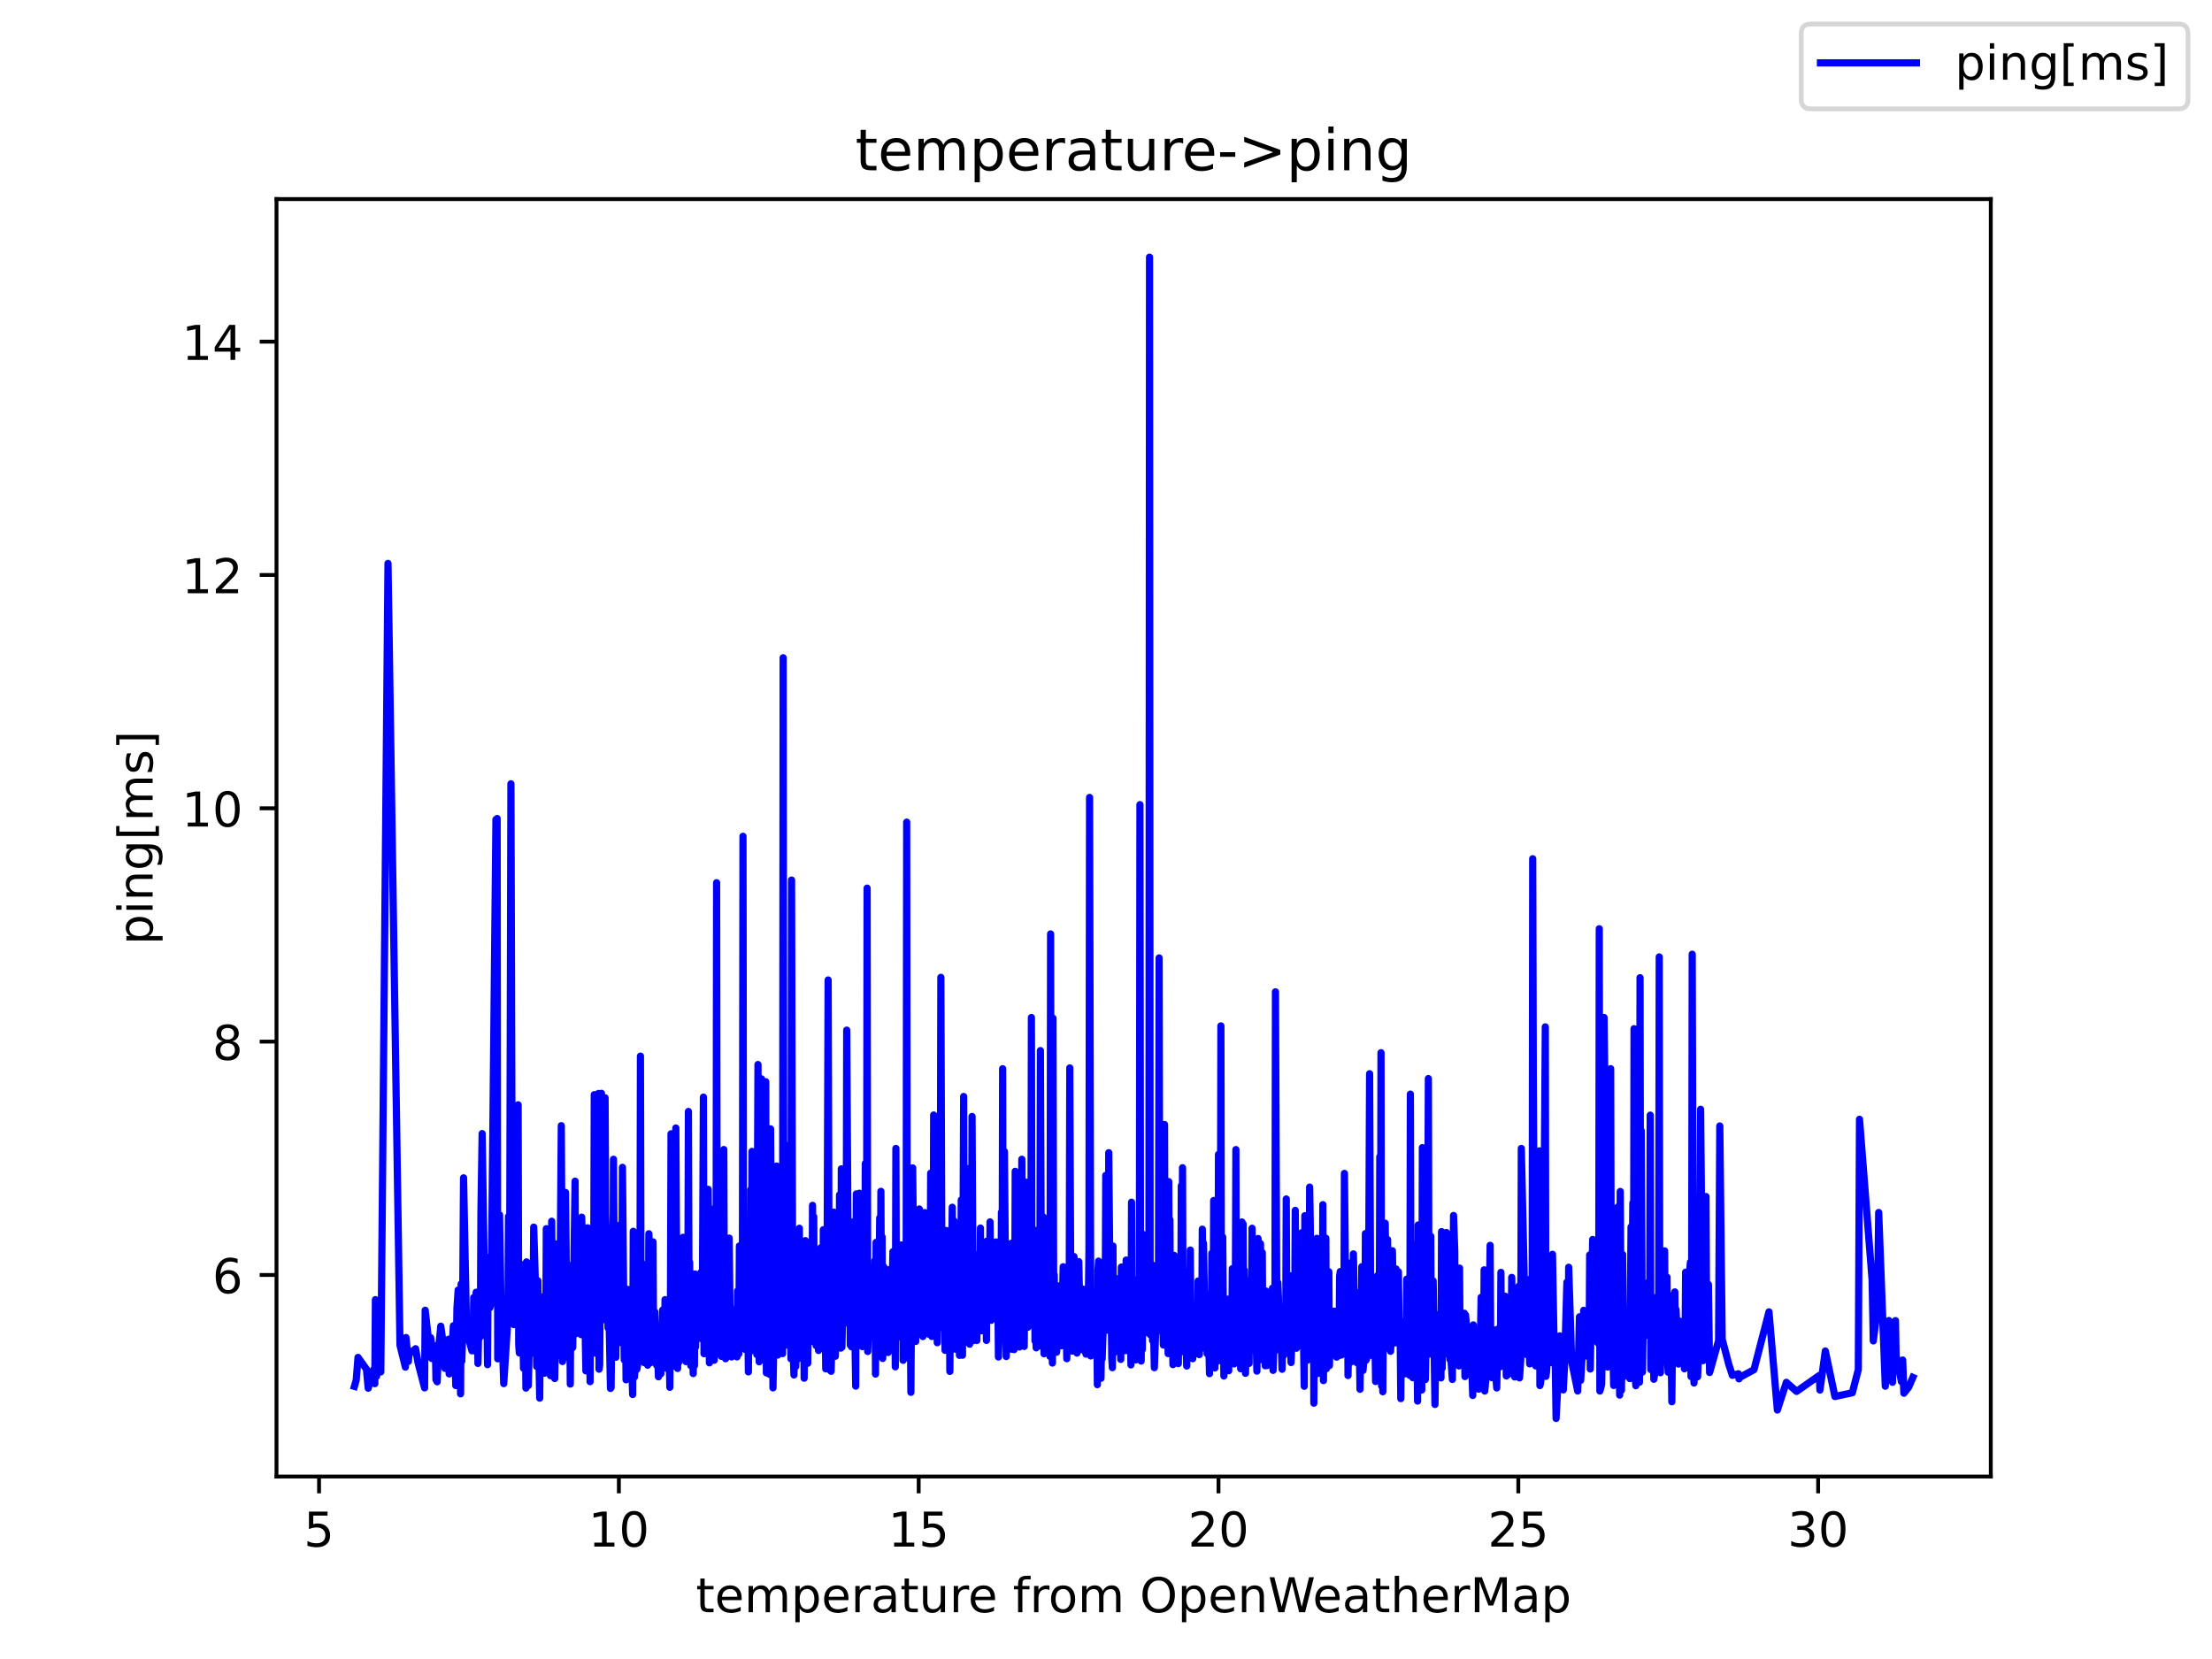 <?xml version="1.0" encoding="utf-8" standalone="no"?>
<!DOCTYPE svg PUBLIC "-//W3C//DTD SVG 1.1//EN"
  "http://www.w3.org/Graphics/SVG/1.1/DTD/svg11.dtd">
<!-- Created with matplotlib (https://matplotlib.org/) -->
<svg height="345.6pt" version="1.1" viewBox="0 0 460.8 345.6" width="460.8pt" xmlns="http://www.w3.org/2000/svg" xmlns:xlink="http://www.w3.org/1999/xlink">
 <defs>
  <style type="text/css">*{stroke-linecap:butt;stroke-linejoin:round;}</style>
 </defs>
 <g id="figure_1">
  <g id="patch_1">
   <path d="M 0 345.6 
L 460.8 345.6 
L 460.8 0 
L 0 0 
z
" style="fill:#ffffff;"/>
  </g>
  <g id="axes_1">
   <g id="patch_2">
    <path d="M 57.6 307.584 
L 414.72 307.584 
L 414.72 41.472 
L 57.6 41.472 
z
" style="fill:#ffffff;"/>
   </g>
   <g id="matplotlib.axis_1">
    <g id="xtick_1">
     <g id="line2d_1">
      <defs>
       <path d="M 0 0 
L 0 3.5 
" id="md2d4a30ad0" style="stroke:#000000;stroke-width:0.8;"/>
      </defs>
      <g>
       <use style="stroke:#000000;stroke-width:0.8;" x="66.463" xlink:href="#md2d4a30ad0" y="307.584"/>
      </g>
     </g>
     <g id="text_1">
      <!-- 5 -->
      <g transform="translate(63.281 322.182)scale(0.1 -0.1)">
       <defs>
        <path d="M 10.797 72.906 
L 49.516 72.906 
L 49.516 64.594 
L 19.828 64.594 
L 19.828 46.734 
Q 21.969 47.469 24.109 47.828 
Q 26.266 48.188 28.422 48.188 
Q 40.625 48.188 47.75 41.5 
Q 54.891 34.812 54.891 23.391 
Q 54.891 11.625 47.562 5.094 
Q 40.234 -1.422 26.906 -1.422 
Q 22.312 -1.422 17.547 -0.641 
Q 12.797 0.141 7.719 1.703 
L 7.719 11.625 
Q 12.109 9.234 16.797 8.062 
Q 21.484 6.891 26.703 6.891 
Q 35.156 6.891 40.078 11.328 
Q 45.016 15.766 45.016 23.391 
Q 45.016 31 40.078 35.438 
Q 35.156 39.891 26.703 39.891 
Q 22.75 39.891 18.812 39.016 
Q 14.891 38.141 10.797 36.281 
z
" id="DejaVuSans-53"/>
       </defs>
       <use xlink:href="#DejaVuSans-53"/>
      </g>
     </g>
    </g>
    <g id="xtick_2">
     <g id="line2d_2">
      <g>
       <use style="stroke:#000000;stroke-width:0.8;" x="128.92" xlink:href="#md2d4a30ad0" y="307.584"/>
      </g>
     </g>
     <g id="text_2">
      <!-- 10 -->
      <g transform="translate(122.558 322.182)scale(0.1 -0.1)">
       <defs>
        <path d="M 12.406 8.297 
L 28.516 8.297 
L 28.516 63.922 
L 10.984 60.406 
L 10.984 69.391 
L 28.422 72.906 
L 38.281 72.906 
L 38.281 8.297 
L 54.391 8.297 
L 54.391 0 
L 12.406 0 
z
" id="DejaVuSans-49"/>
        <path d="M 31.781 66.406 
Q 24.172 66.406 20.328 58.906 
Q 16.5 51.422 16.5 36.375 
Q 16.5 21.391 20.328 13.891 
Q 24.172 6.391 31.781 6.391 
Q 39.453 6.391 43.281 13.891 
Q 47.125 21.391 47.125 36.375 
Q 47.125 51.422 43.281 58.906 
Q 39.453 66.406 31.781 66.406 
z
M 31.781 74.219 
Q 44.047 74.219 50.516 64.516 
Q 56.984 54.828 56.984 36.375 
Q 56.984 17.969 50.516 8.266 
Q 44.047 -1.422 31.781 -1.422 
Q 19.531 -1.422 13.062 8.266 
Q 6.594 17.969 6.594 36.375 
Q 6.594 54.828 13.062 64.516 
Q 19.531 74.219 31.781 74.219 
z
" id="DejaVuSans-48"/>
       </defs>
       <use xlink:href="#DejaVuSans-49"/>
       <use x="63.623" xlink:href="#DejaVuSans-48"/>
      </g>
     </g>
    </g>
    <g id="xtick_3">
     <g id="line2d_3">
      <g>
       <use style="stroke:#000000;stroke-width:0.8;" x="191.378" xlink:href="#md2d4a30ad0" y="307.584"/>
      </g>
     </g>
     <g id="text_3">
      <!-- 15 -->
      <g transform="translate(185.015 322.182)scale(0.1 -0.1)">
       <use xlink:href="#DejaVuSans-49"/>
       <use x="63.623" xlink:href="#DejaVuSans-53"/>
      </g>
     </g>
    </g>
    <g id="xtick_4">
     <g id="line2d_4">
      <g>
       <use style="stroke:#000000;stroke-width:0.8;" x="253.835" xlink:href="#md2d4a30ad0" y="307.584"/>
      </g>
     </g>
     <g id="text_4">
      <!-- 20 -->
      <g transform="translate(247.473 322.182)scale(0.1 -0.1)">
       <defs>
        <path d="M 19.188 8.297 
L 53.609 8.297 
L 53.609 0 
L 7.328 0 
L 7.328 8.297 
Q 12.938 14.109 22.625 23.891 
Q 32.328 33.688 34.812 36.531 
Q 39.547 41.844 41.422 45.531 
Q 43.312 49.219 43.312 52.781 
Q 43.312 58.594 39.234 62.25 
Q 35.156 65.922 28.609 65.922 
Q 23.969 65.922 18.812 64.312 
Q 13.672 62.703 7.812 59.422 
L 7.812 69.391 
Q 13.766 71.781 18.938 73 
Q 24.125 74.219 28.422 74.219 
Q 39.75 74.219 46.484 68.547 
Q 53.219 62.891 53.219 53.422 
Q 53.219 48.922 51.531 44.891 
Q 49.859 40.875 45.406 35.406 
Q 44.188 33.984 37.641 27.219 
Q 31.109 20.453 19.188 8.297 
z
" id="DejaVuSans-50"/>
       </defs>
       <use xlink:href="#DejaVuSans-50"/>
       <use x="63.623" xlink:href="#DejaVuSans-48"/>
      </g>
     </g>
    </g>
    <g id="xtick_5">
     <g id="line2d_5">
      <g>
       <use style="stroke:#000000;stroke-width:0.8;" x="316.293" xlink:href="#md2d4a30ad0" y="307.584"/>
      </g>
     </g>
     <g id="text_5">
      <!-- 25 -->
      <g transform="translate(309.931 322.182)scale(0.1 -0.1)">
       <use xlink:href="#DejaVuSans-50"/>
       <use x="63.623" xlink:href="#DejaVuSans-53"/>
      </g>
     </g>
    </g>
    <g id="xtick_6">
     <g id="line2d_6">
      <g>
       <use style="stroke:#000000;stroke-width:0.8;" x="378.751" xlink:href="#md2d4a30ad0" y="307.584"/>
      </g>
     </g>
     <g id="text_6">
      <!-- 30 -->
      <g transform="translate(372.388 322.182)scale(0.1 -0.1)">
       <defs>
        <path d="M 40.578 39.312 
Q 47.656 37.797 51.625 33 
Q 55.609 28.219 55.609 21.188 
Q 55.609 10.406 48.188 4.484 
Q 40.766 -1.422 27.094 -1.422 
Q 22.516 -1.422 17.656 -0.516 
Q 12.797 0.391 7.625 2.203 
L 7.625 11.719 
Q 11.719 9.328 16.594 8.109 
Q 21.484 6.891 26.812 6.891 
Q 36.078 6.891 40.938 10.547 
Q 45.797 14.203 45.797 21.188 
Q 45.797 27.641 41.281 31.266 
Q 36.766 34.906 28.719 34.906 
L 20.219 34.906 
L 20.219 43.016 
L 29.109 43.016 
Q 36.375 43.016 40.234 45.922 
Q 44.094 48.828 44.094 54.297 
Q 44.094 59.906 40.109 62.906 
Q 36.141 65.922 28.719 65.922 
Q 24.656 65.922 20.016 65.031 
Q 15.375 64.156 9.812 62.312 
L 9.812 71.094 
Q 15.438 72.656 20.344 73.438 
Q 25.25 74.219 29.594 74.219 
Q 40.828 74.219 47.359 69.109 
Q 53.906 64.016 53.906 55.328 
Q 53.906 49.266 50.438 45.094 
Q 46.969 40.922 40.578 39.312 
z
" id="DejaVuSans-51"/>
       </defs>
       <use xlink:href="#DejaVuSans-51"/>
       <use x="63.623" xlink:href="#DejaVuSans-48"/>
      </g>
     </g>
    </g>
    <g id="text_7">
     <!-- temperature from OpenWeatherMap -->
     <g transform="translate(144.964 335.861)scale(0.1 -0.1)">
      <defs>
       <path d="M 18.312 70.219 
L 18.312 54.688 
L 36.812 54.688 
L 36.812 47.703 
L 18.312 47.703 
L 18.312 18.016 
Q 18.312 11.328 20.141 9.422 
Q 21.969 7.516 27.594 7.516 
L 36.812 7.516 
L 36.812 0 
L 27.594 0 
Q 17.188 0 13.234 3.875 
Q 9.281 7.766 9.281 18.016 
L 9.281 47.703 
L 2.688 47.703 
L 2.688 54.688 
L 9.281 54.688 
L 9.281 70.219 
z
" id="DejaVuSans-116"/>
       <path d="M 56.203 29.594 
L 56.203 25.203 
L 14.891 25.203 
Q 15.484 15.922 20.484 11.062 
Q 25.484 6.203 34.422 6.203 
Q 39.594 6.203 44.453 7.469 
Q 49.312 8.734 54.109 11.281 
L 54.109 2.781 
Q 49.266 0.734 44.188 -0.344 
Q 39.109 -1.422 33.891 -1.422 
Q 20.797 -1.422 13.156 6.188 
Q 5.516 13.812 5.516 26.812 
Q 5.516 40.234 12.766 48.109 
Q 20.016 56 32.328 56 
Q 43.359 56 49.781 48.891 
Q 56.203 41.797 56.203 29.594 
z
M 47.219 32.234 
Q 47.125 39.594 43.094 43.984 
Q 39.062 48.391 32.422 48.391 
Q 24.906 48.391 20.391 44.141 
Q 15.875 39.891 15.188 32.172 
z
" id="DejaVuSans-101"/>
       <path d="M 52 44.188 
Q 55.375 50.25 60.062 53.125 
Q 64.75 56 71.094 56 
Q 79.641 56 84.281 50.016 
Q 88.922 44.047 88.922 33.016 
L 88.922 0 
L 79.891 0 
L 79.891 32.719 
Q 79.891 40.578 77.094 44.375 
Q 74.312 48.188 68.609 48.188 
Q 61.625 48.188 57.562 43.547 
Q 53.516 38.922 53.516 30.906 
L 53.516 0 
L 44.484 0 
L 44.484 32.719 
Q 44.484 40.625 41.703 44.406 
Q 38.922 48.188 33.109 48.188 
Q 26.219 48.188 22.156 43.531 
Q 18.109 38.875 18.109 30.906 
L 18.109 0 
L 9.078 0 
L 9.078 54.688 
L 18.109 54.688 
L 18.109 46.188 
Q 21.188 51.219 25.484 53.609 
Q 29.781 56 35.688 56 
Q 41.656 56 45.828 52.969 
Q 50 49.953 52 44.188 
z
" id="DejaVuSans-109"/>
       <path d="M 18.109 8.203 
L 18.109 -20.797 
L 9.078 -20.797 
L 9.078 54.688 
L 18.109 54.688 
L 18.109 46.391 
Q 20.953 51.266 25.266 53.625 
Q 29.594 56 35.594 56 
Q 45.562 56 51.781 48.094 
Q 58.016 40.188 58.016 27.297 
Q 58.016 14.406 51.781 6.484 
Q 45.562 -1.422 35.594 -1.422 
Q 29.594 -1.422 25.266 0.953 
Q 20.953 3.328 18.109 8.203 
z
M 48.688 27.297 
Q 48.688 37.203 44.609 42.844 
Q 40.531 48.484 33.406 48.484 
Q 26.266 48.484 22.188 42.844 
Q 18.109 37.203 18.109 27.297 
Q 18.109 17.391 22.188 11.75 
Q 26.266 6.109 33.406 6.109 
Q 40.531 6.109 44.609 11.75 
Q 48.688 17.391 48.688 27.297 
z
" id="DejaVuSans-112"/>
       <path d="M 41.109 46.297 
Q 39.594 47.172 37.812 47.578 
Q 36.031 48 33.891 48 
Q 26.266 48 22.188 43.047 
Q 18.109 38.094 18.109 28.812 
L 18.109 0 
L 9.078 0 
L 9.078 54.688 
L 18.109 54.688 
L 18.109 46.188 
Q 20.953 51.172 25.484 53.578 
Q 30.031 56 36.531 56 
Q 37.453 56 38.578 55.875 
Q 39.703 55.766 41.062 55.516 
z
" id="DejaVuSans-114"/>
       <path d="M 34.281 27.484 
Q 23.391 27.484 19.188 25 
Q 14.984 22.516 14.984 16.5 
Q 14.984 11.719 18.141 8.906 
Q 21.297 6.109 26.703 6.109 
Q 34.188 6.109 38.703 11.406 
Q 43.219 16.703 43.219 25.484 
L 43.219 27.484 
z
M 52.203 31.203 
L 52.203 0 
L 43.219 0 
L 43.219 8.297 
Q 40.141 3.328 35.547 0.953 
Q 30.953 -1.422 24.312 -1.422 
Q 15.922 -1.422 10.953 3.297 
Q 6 8.016 6 15.922 
Q 6 25.141 12.172 29.828 
Q 18.359 34.516 30.609 34.516 
L 43.219 34.516 
L 43.219 35.406 
Q 43.219 41.609 39.141 45 
Q 35.062 48.391 27.688 48.391 
Q 23 48.391 18.547 47.266 
Q 14.109 46.141 10.016 43.891 
L 10.016 52.203 
Q 14.938 54.109 19.578 55.047 
Q 24.219 56 28.609 56 
Q 40.484 56 46.344 49.844 
Q 52.203 43.703 52.203 31.203 
z
" id="DejaVuSans-97"/>
       <path d="M 8.5 21.578 
L 8.5 54.688 
L 17.484 54.688 
L 17.484 21.922 
Q 17.484 14.156 20.5 10.266 
Q 23.531 6.391 29.594 6.391 
Q 36.859 6.391 41.078 11.031 
Q 45.312 15.672 45.312 23.688 
L 45.312 54.688 
L 54.297 54.688 
L 54.297 0 
L 45.312 0 
L 45.312 8.406 
Q 42.047 3.422 37.719 1 
Q 33.406 -1.422 27.688 -1.422 
Q 18.266 -1.422 13.375 4.438 
Q 8.5 10.297 8.5 21.578 
z
M 31.109 56 
z
" id="DejaVuSans-117"/>
       <path id="DejaVuSans-32"/>
       <path d="M 37.109 75.984 
L 37.109 68.5 
L 28.516 68.5 
Q 23.688 68.5 21.797 66.547 
Q 19.922 64.594 19.922 59.516 
L 19.922 54.688 
L 34.719 54.688 
L 34.719 47.703 
L 19.922 47.703 
L 19.922 0 
L 10.891 0 
L 10.891 47.703 
L 2.297 47.703 
L 2.297 54.688 
L 10.891 54.688 
L 10.891 58.5 
Q 10.891 67.625 15.141 71.797 
Q 19.391 75.984 28.609 75.984 
z
" id="DejaVuSans-102"/>
       <path d="M 30.609 48.391 
Q 23.391 48.391 19.188 42.75 
Q 14.984 37.109 14.984 27.297 
Q 14.984 17.484 19.156 11.844 
Q 23.344 6.203 30.609 6.203 
Q 37.797 6.203 41.984 11.859 
Q 46.188 17.531 46.188 27.297 
Q 46.188 37.016 41.984 42.703 
Q 37.797 48.391 30.609 48.391 
z
M 30.609 56 
Q 42.328 56 49.016 48.375 
Q 55.719 40.766 55.719 27.297 
Q 55.719 13.875 49.016 6.219 
Q 42.328 -1.422 30.609 -1.422 
Q 18.844 -1.422 12.172 6.219 
Q 5.516 13.875 5.516 27.297 
Q 5.516 40.766 12.172 48.375 
Q 18.844 56 30.609 56 
z
" id="DejaVuSans-111"/>
       <path d="M 39.406 66.219 
Q 28.656 66.219 22.328 58.203 
Q 16.016 50.203 16.016 36.375 
Q 16.016 22.609 22.328 14.594 
Q 28.656 6.594 39.406 6.594 
Q 50.141 6.594 56.422 14.594 
Q 62.703 22.609 62.703 36.375 
Q 62.703 50.203 56.422 58.203 
Q 50.141 66.219 39.406 66.219 
z
M 39.406 74.219 
Q 54.734 74.219 63.906 63.938 
Q 73.094 53.656 73.094 36.375 
Q 73.094 19.141 63.906 8.859 
Q 54.734 -1.422 39.406 -1.422 
Q 24.031 -1.422 14.812 8.828 
Q 5.609 19.094 5.609 36.375 
Q 5.609 53.656 14.812 63.938 
Q 24.031 74.219 39.406 74.219 
z
" id="DejaVuSans-79"/>
       <path d="M 54.891 33.016 
L 54.891 0 
L 45.906 0 
L 45.906 32.719 
Q 45.906 40.484 42.875 44.328 
Q 39.844 48.188 33.797 48.188 
Q 26.516 48.188 22.312 43.547 
Q 18.109 38.922 18.109 30.906 
L 18.109 0 
L 9.078 0 
L 9.078 54.688 
L 18.109 54.688 
L 18.109 46.188 
Q 21.344 51.125 25.703 53.562 
Q 30.078 56 35.797 56 
Q 45.219 56 50.047 50.172 
Q 54.891 44.344 54.891 33.016 
z
" id="DejaVuSans-110"/>
       <path d="M 3.328 72.906 
L 13.281 72.906 
L 28.609 11.281 
L 43.891 72.906 
L 54.984 72.906 
L 70.312 11.281 
L 85.594 72.906 
L 95.609 72.906 
L 77.297 0 
L 64.891 0 
L 49.516 63.281 
L 33.984 0 
L 21.578 0 
z
" id="DejaVuSans-87"/>
       <path d="M 54.891 33.016 
L 54.891 0 
L 45.906 0 
L 45.906 32.719 
Q 45.906 40.484 42.875 44.328 
Q 39.844 48.188 33.797 48.188 
Q 26.516 48.188 22.312 43.547 
Q 18.109 38.922 18.109 30.906 
L 18.109 0 
L 9.078 0 
L 9.078 75.984 
L 18.109 75.984 
L 18.109 46.188 
Q 21.344 51.125 25.703 53.562 
Q 30.078 56 35.797 56 
Q 45.219 56 50.047 50.172 
Q 54.891 44.344 54.891 33.016 
z
" id="DejaVuSans-104"/>
       <path d="M 9.812 72.906 
L 24.516 72.906 
L 43.109 23.297 
L 61.812 72.906 
L 76.516 72.906 
L 76.516 0 
L 66.891 0 
L 66.891 64.016 
L 48.094 14.016 
L 38.188 14.016 
L 19.391 64.016 
L 19.391 0 
L 9.812 0 
z
" id="DejaVuSans-77"/>
      </defs>
      <use xlink:href="#DejaVuSans-116"/>
      <use x="39.209" xlink:href="#DejaVuSans-101"/>
      <use x="100.732" xlink:href="#DejaVuSans-109"/>
      <use x="198.145" xlink:href="#DejaVuSans-112"/>
      <use x="261.621" xlink:href="#DejaVuSans-101"/>
      <use x="323.145" xlink:href="#DejaVuSans-114"/>
      <use x="364.258" xlink:href="#DejaVuSans-97"/>
      <use x="425.537" xlink:href="#DejaVuSans-116"/>
      <use x="464.746" xlink:href="#DejaVuSans-117"/>
      <use x="528.125" xlink:href="#DejaVuSans-114"/>
      <use x="566.988" xlink:href="#DejaVuSans-101"/>
      <use x="628.512" xlink:href="#DejaVuSans-32"/>
      <use x="660.299" xlink:href="#DejaVuSans-102"/>
      <use x="695.504" xlink:href="#DejaVuSans-114"/>
      <use x="734.367" xlink:href="#DejaVuSans-111"/>
      <use x="795.549" xlink:href="#DejaVuSans-109"/>
      <use x="892.961" xlink:href="#DejaVuSans-32"/>
      <use x="924.748" xlink:href="#DejaVuSans-79"/>
      <use x="1003.459" xlink:href="#DejaVuSans-112"/>
      <use x="1066.936" xlink:href="#DejaVuSans-101"/>
      <use x="1128.459" xlink:href="#DejaVuSans-110"/>
      <use x="1191.838" xlink:href="#DejaVuSans-87"/>
      <use x="1284.84" xlink:href="#DejaVuSans-101"/>
      <use x="1346.363" xlink:href="#DejaVuSans-97"/>
      <use x="1407.643" xlink:href="#DejaVuSans-116"/>
      <use x="1446.852" xlink:href="#DejaVuSans-104"/>
      <use x="1510.23" xlink:href="#DejaVuSans-101"/>
      <use x="1571.754" xlink:href="#DejaVuSans-114"/>
      <use x="1612.867" xlink:href="#DejaVuSans-77"/>
      <use x="1699.146" xlink:href="#DejaVuSans-97"/>
      <use x="1760.426" xlink:href="#DejaVuSans-112"/>
     </g>
    </g>
   </g>
   <g id="matplotlib.axis_2">
    <g id="ytick_1">
     <g id="line2d_7">
      <defs>
       <path d="M 0 0 
L -3.5 0 
" id="m8553daee7d" style="stroke:#000000;stroke-width:0.8;"/>
      </defs>
      <g>
       <use style="stroke:#000000;stroke-width:0.8;" x="57.6" xlink:href="#m8553daee7d" y="265.595"/>
      </g>
     </g>
     <g id="text_8">
      <!-- 6 -->
      <g transform="translate(44.237 269.395)scale(0.1 -0.1)">
       <defs>
        <path d="M 33.016 40.375 
Q 26.375 40.375 22.484 35.828 
Q 18.609 31.297 18.609 23.391 
Q 18.609 15.531 22.484 10.953 
Q 26.375 6.391 33.016 6.391 
Q 39.656 6.391 43.531 10.953 
Q 47.406 15.531 47.406 23.391 
Q 47.406 31.297 43.531 35.828 
Q 39.656 40.375 33.016 40.375 
z
M 52.594 71.297 
L 52.594 62.312 
Q 48.875 64.062 45.094 64.984 
Q 41.312 65.922 37.594 65.922 
Q 27.828 65.922 22.672 59.328 
Q 17.531 52.734 16.797 39.406 
Q 19.672 43.656 24.016 45.922 
Q 28.375 48.188 33.594 48.188 
Q 44.578 48.188 50.953 41.516 
Q 57.328 34.859 57.328 23.391 
Q 57.328 12.156 50.688 5.359 
Q 44.047 -1.422 33.016 -1.422 
Q 20.359 -1.422 13.672 8.266 
Q 6.984 17.969 6.984 36.375 
Q 6.984 53.656 15.188 63.938 
Q 23.391 74.219 37.203 74.219 
Q 40.922 74.219 44.703 73.484 
Q 48.484 72.75 52.594 71.297 
z
" id="DejaVuSans-54"/>
       </defs>
       <use xlink:href="#DejaVuSans-54"/>
      </g>
     </g>
    </g>
    <g id="ytick_2">
     <g id="line2d_8">
      <g>
       <use style="stroke:#000000;stroke-width:0.8;" x="57.6" xlink:href="#m8553daee7d" y="216.989"/>
      </g>
     </g>
     <g id="text_9">
      <!-- 8 -->
      <g transform="translate(44.237 220.789)scale(0.1 -0.1)">
       <defs>
        <path d="M 31.781 34.625 
Q 24.75 34.625 20.719 30.859 
Q 16.703 27.094 16.703 20.516 
Q 16.703 13.922 20.719 10.156 
Q 24.75 6.391 31.781 6.391 
Q 38.812 6.391 42.859 10.172 
Q 46.922 13.969 46.922 20.516 
Q 46.922 27.094 42.891 30.859 
Q 38.875 34.625 31.781 34.625 
z
M 21.922 38.812 
Q 15.578 40.375 12.031 44.719 
Q 8.5 49.078 8.5 55.328 
Q 8.5 64.062 14.719 69.141 
Q 20.953 74.219 31.781 74.219 
Q 42.672 74.219 48.875 69.141 
Q 55.078 64.062 55.078 55.328 
Q 55.078 49.078 51.531 44.719 
Q 48 40.375 41.703 38.812 
Q 48.828 37.156 52.797 32.312 
Q 56.781 27.484 56.781 20.516 
Q 56.781 9.906 50.312 4.234 
Q 43.844 -1.422 31.781 -1.422 
Q 19.734 -1.422 13.25 4.234 
Q 6.781 9.906 6.781 20.516 
Q 6.781 27.484 10.781 32.312 
Q 14.797 37.156 21.922 38.812 
z
M 18.312 54.391 
Q 18.312 48.734 21.844 45.562 
Q 25.391 42.391 31.781 42.391 
Q 38.141 42.391 41.719 45.562 
Q 45.312 48.734 45.312 54.391 
Q 45.312 60.062 41.719 63.234 
Q 38.141 66.406 31.781 66.406 
Q 25.391 66.406 21.844 63.234 
Q 18.312 60.062 18.312 54.391 
z
" id="DejaVuSans-56"/>
       </defs>
       <use xlink:href="#DejaVuSans-56"/>
      </g>
     </g>
    </g>
    <g id="ytick_3">
     <g id="line2d_9">
      <g>
       <use style="stroke:#000000;stroke-width:0.8;" x="57.6" xlink:href="#m8553daee7d" y="168.383"/>
      </g>
     </g>
     <g id="text_10">
      <!-- 10 -->
      <g transform="translate(37.875 172.183)scale(0.1 -0.1)">
       <use xlink:href="#DejaVuSans-49"/>
       <use x="63.623" xlink:href="#DejaVuSans-48"/>
      </g>
     </g>
    </g>
    <g id="ytick_4">
     <g id="line2d_10">
      <g>
       <use style="stroke:#000000;stroke-width:0.8;" x="57.6" xlink:href="#m8553daee7d" y="119.777"/>
      </g>
     </g>
     <g id="text_11">
      <!-- 12 -->
      <g transform="translate(37.875 123.577)scale(0.1 -0.1)">
       <use xlink:href="#DejaVuSans-49"/>
       <use x="63.623" xlink:href="#DejaVuSans-50"/>
      </g>
     </g>
    </g>
    <g id="ytick_5">
     <g id="line2d_11">
      <g>
       <use style="stroke:#000000;stroke-width:0.8;" x="57.6" xlink:href="#m8553daee7d" y="71.171"/>
      </g>
     </g>
     <g id="text_12">
      <!-- 14 -->
      <g transform="translate(37.875 74.971)scale(0.1 -0.1)">
       <defs>
        <path d="M 37.797 64.312 
L 12.891 25.391 
L 37.797 25.391 
z
M 35.203 72.906 
L 47.609 72.906 
L 47.609 25.391 
L 58.016 25.391 
L 58.016 17.188 
L 47.609 17.188 
L 47.609 0 
L 37.797 0 
L 37.797 17.188 
L 4.891 17.188 
L 4.891 26.703 
z
" id="DejaVuSans-52"/>
       </defs>
       <use xlink:href="#DejaVuSans-49"/>
       <use x="63.623" xlink:href="#DejaVuSans-52"/>
      </g>
     </g>
    </g>
    <g id="text_13">
     <!-- ping[ms] -->
     <g transform="translate(31.795 196.811)rotate(-90)scale(0.1 -0.1)">
      <defs>
       <path d="M 9.422 54.688 
L 18.406 54.688 
L 18.406 0 
L 9.422 0 
z
M 9.422 75.984 
L 18.406 75.984 
L 18.406 64.594 
L 9.422 64.594 
z
" id="DejaVuSans-105"/>
       <path d="M 45.406 27.984 
Q 45.406 37.75 41.375 43.109 
Q 37.359 48.484 30.078 48.484 
Q 22.859 48.484 18.828 43.109 
Q 14.797 37.75 14.797 27.984 
Q 14.797 18.266 18.828 12.891 
Q 22.859 7.516 30.078 7.516 
Q 37.359 7.516 41.375 12.891 
Q 45.406 18.266 45.406 27.984 
z
M 54.391 6.781 
Q 54.391 -7.172 48.188 -13.984 
Q 42 -20.797 29.203 -20.797 
Q 24.469 -20.797 20.266 -20.094 
Q 16.062 -19.391 12.109 -17.922 
L 12.109 -9.188 
Q 16.062 -11.328 19.922 -12.344 
Q 23.781 -13.375 27.781 -13.375 
Q 36.625 -13.375 41.016 -8.766 
Q 45.406 -4.156 45.406 5.172 
L 45.406 9.625 
Q 42.625 4.781 38.281 2.391 
Q 33.938 0 27.875 0 
Q 17.828 0 11.672 7.656 
Q 5.516 15.328 5.516 27.984 
Q 5.516 40.672 11.672 48.328 
Q 17.828 56 27.875 56 
Q 33.938 56 38.281 53.609 
Q 42.625 51.219 45.406 46.391 
L 45.406 54.688 
L 54.391 54.688 
z
" id="DejaVuSans-103"/>
       <path d="M 8.594 75.984 
L 29.297 75.984 
L 29.297 69 
L 17.578 69 
L 17.578 -6.203 
L 29.297 -6.203 
L 29.297 -13.188 
L 8.594 -13.188 
z
" id="DejaVuSans-91"/>
       <path d="M 44.281 53.078 
L 44.281 44.578 
Q 40.484 46.531 36.375 47.5 
Q 32.281 48.484 27.875 48.484 
Q 21.188 48.484 17.844 46.438 
Q 14.5 44.391 14.5 40.281 
Q 14.5 37.156 16.891 35.375 
Q 19.281 33.594 26.516 31.984 
L 29.594 31.297 
Q 39.156 29.25 43.188 25.516 
Q 47.219 21.781 47.219 15.094 
Q 47.219 7.469 41.188 3.016 
Q 35.156 -1.422 24.609 -1.422 
Q 20.219 -1.422 15.453 -0.562 
Q 10.688 0.297 5.422 2 
L 5.422 11.281 
Q 10.406 8.688 15.234 7.391 
Q 20.062 6.109 24.812 6.109 
Q 31.156 6.109 34.562 8.281 
Q 37.984 10.453 37.984 14.406 
Q 37.984 18.062 35.516 20.016 
Q 33.062 21.969 24.703 23.781 
L 21.578 24.516 
Q 13.234 26.266 9.516 29.906 
Q 5.812 33.547 5.812 39.891 
Q 5.812 47.609 11.281 51.797 
Q 16.75 56 26.812 56 
Q 31.781 56 36.172 55.266 
Q 40.578 54.547 44.281 53.078 
z
" id="DejaVuSans-115"/>
       <path d="M 30.422 75.984 
L 30.422 -13.188 
L 9.719 -13.188 
L 9.719 -6.203 
L 21.391 -6.203 
L 21.391 69 
L 9.719 69 
L 9.719 75.984 
z
" id="DejaVuSans-93"/>
      </defs>
      <use xlink:href="#DejaVuSans-112"/>
      <use x="63.477" xlink:href="#DejaVuSans-105"/>
      <use x="91.26" xlink:href="#DejaVuSans-110"/>
      <use x="154.639" xlink:href="#DejaVuSans-103"/>
      <use x="218.115" xlink:href="#DejaVuSans-91"/>
      <use x="257.129" xlink:href="#DejaVuSans-109"/>
      <use x="354.541" xlink:href="#DejaVuSans-115"/>
      <use x="406.641" xlink:href="#DejaVuSans-93"/>
     </g>
    </g>
   </g>
   <g id="line2d_12">
    <path clip-path="url(#p1352b8a454)" d="M 73.833 288.805 
L 74.207 287.492 
L 74.582 282.769 
L 76.331 285.224 
L 76.706 289.185 
L 77.83 285.301 
L 78.08 288.246 
L 78.205 270.739 
L 78.33 285.663 
L 78.455 286.707 
L 79.204 279.898 
L 79.329 285.801 
L 80.828 117.371 
L 83.326 280.234 
L 84.451 284.791 
L 84.575 278.63 
L 85.075 283.6 
L 85.2 282.097 
L 86.574 280.963 
L 87.074 283.831 
L 88.448 289.121 
L 88.573 272.947 
L 89.447 280.704 
L 89.697 278.638 
L 89.822 279.448 
L 89.947 283.004 
L 90.696 280.363 
L 90.821 287.419 
L 91.071 287.849 
L 91.321 281.52 
L 91.821 276.264 
L 92.57 281.587 
L 92.695 285.062 
L 92.945 279.942 
L 93.444 278.994 
L 93.569 286.212 
L 93.944 281.619 
L 94.069 282.344 
L 94.444 276.173 
L 94.694 278.695 
L 94.943 288.635 
L 95.193 272.542 
L 95.443 268.73 
L 95.693 277.593 
L 95.818 269.808 
L 95.943 290.36 
L 96.068 267.463 
L 96.193 283.575 
L 96.317 279.999 
L 96.567 245.363 
L 97.192 276.864 
L 97.567 278.638 
L 98.316 281.4 
L 98.566 278.801 
L 98.691 270.29 
L 99.066 281.494 
L 99.191 269.192 
L 99.44 269.245 
L 99.565 284.027 
L 99.815 272.857 
L 100.065 278.484 
L 100.19 252.553 
L 100.44 236.145 
L 100.939 268.248 
L 101.314 261.885 
L 101.564 284.288 
L 101.689 263.044 
L 101.939 265.757 
L 102.064 272.4 
L 102.313 271.42 
L 103.313 170.716 
L 103.438 259.678 
L 103.563 170.51 
L 103.687 283.069 
L 104.062 253.071 
L 104.437 276.106 
L 104.687 280.825 
L 104.937 288.234 
L 105.811 274.673 
L 105.936 253.401 
L 106.061 273.231 
L 106.186 258.07 
L 106.436 163.28 
L 106.685 249.15 
L 107.06 275.94 
L 107.31 253.8 
L 107.435 272.732 
L 107.685 254.019 
L 107.81 273.84 
L 107.935 230.149 
L 108.059 280.153 
L 108.184 281.842 
L 108.309 279.138 
L 108.559 265.09 
L 108.684 263.449 
L 109.059 285.044 
L 109.184 270.594 
L 109.309 283.993 
L 109.434 272.268 
L 109.558 289.169 
L 109.683 262.877 
L 110.058 288.626 
L 110.183 283.328 
L 110.308 271.713 
L 110.433 278.164 
L 110.683 267.533 
L 110.808 281.881 
L 111.057 270.073 
L 111.182 255.631 
L 111.557 268.131 
L 111.807 284.665 
L 112.057 266.808 
L 112.182 278.597 
L 112.432 291.259 
L 112.556 272.222 
L 112.681 270.14 
L 112.806 279.129 
L 112.931 277.245 
L 113.056 279.687 
L 113.181 271.534 
L 113.431 286.067 
L 113.556 281.907 
L 113.681 283.482 
L 113.806 255.959 
L 113.93 285.58 
L 114.43 276.232 
L 114.68 286.581 
L 114.93 254.408 
L 115.18 282.688 
L 115.305 268.568 
L 115.429 286.285 
L 115.554 287.176 
L 115.679 280.226 
L 115.804 259.147 
L 116.054 280.687 
L 116.429 270.626 
L 116.554 282.437 
L 116.928 234.496 
L 117.178 283.636 
L 117.303 267.578 
L 117.553 266.546 
L 117.803 248.401 
L 117.928 259.941 
L 118.053 282.745 
L 118.303 276.021 
L 118.677 272.665 
L 118.802 288.327 
L 118.927 263.635 
L 119.052 276.236 
L 119.302 280.731 
L 119.802 246.059 
L 119.926 277.848 
L 120.426 272.271 
L 121.051 278.034 
L 121.176 253.553 
L 121.425 261.715 
L 121.675 259.319 
L 121.925 278.673 
L 122.05 285.58 
L 122.175 279.74 
L 122.3 281.623 
L 122.425 255.777 
L 122.675 280.122 
L 122.799 262.545 
L 122.924 287.824 
L 123.049 262.414 
L 123.299 257.041 
L 123.424 281.38 
L 123.674 267.483 
L 123.799 228.035 
L 124.049 281.895 
L 124.423 279.873 
L 124.548 262.771 
L 124.673 227.788 
L 124.798 285.224 
L 124.923 284.349 
L 125.298 227.759 
L 125.423 275.025 
L 125.673 270.014 
L 125.797 273.81 
L 126.047 228.687 
L 126.172 252.921 
L 126.422 261.359 
L 126.672 276.633 
L 126.797 270.561 
L 127.172 289.236 
L 127.296 289.088 
L 127.421 279.27 
L 127.546 279.343 
L 127.671 277.842 
L 127.796 241.499 
L 128.046 277.528 
L 128.296 282.739 
L 128.421 271.428 
L 128.546 272.286 
L 128.67 278.796 
L 128.92 255.267 
L 129.045 271.455 
L 129.17 262.59 
L 129.295 279.69 
L 129.545 269.634 
L 129.67 243.176 
L 130.045 283.288 
L 130.294 270.411 
L 130.419 287.444 
L 130.544 275.307 
L 130.669 282.597 
L 130.794 268.609 
L 130.919 284.608 
L 131.294 277.172 
L 131.544 282.426 
L 131.793 290.506 
L 131.918 256.497 
L 132.168 286.865 
L 132.418 282.757 
L 132.543 269.127 
L 132.668 285.256 
L 132.793 284.469 
L 132.918 280.918 
L 133.167 280.116 
L 133.292 283.604 
L 133.417 220.011 
L 133.542 272.954 
L 133.667 271.485 
L 133.792 273.154 
L 134.042 263.378 
L 134.167 283.857 
L 134.292 269.2 
L 134.417 283.81 
L 134.542 279.381 
L 134.916 284.398 
L 135.041 278.125 
L 135.166 257.012 
L 135.291 259.491 
L 135.541 283.875 
L 135.791 260.848 
L 135.916 261.459 
L 136.04 258.704 
L 136.165 282.16 
L 136.29 283.717 
L 136.415 273.283 
L 136.665 281.562 
L 136.79 284.414 
L 137.04 283.125 
L 137.165 286.812 
L 137.539 278.515 
L 137.664 286.192 
L 137.789 278.142 
L 137.914 279.675 
L 138.039 272.898 
L 138.164 283.604 
L 138.289 284.5 
L 138.414 283.809 
L 138.539 270.739 
L 138.914 285.093 
L 139.163 279.028 
L 139.288 278.641 
L 139.413 282.092 
L 139.538 288.999 
L 139.663 272.962 
L 139.788 236.185 
L 139.913 273.469 
L 140.038 268.463 
L 140.163 284.603 
L 140.413 275.33 
L 140.537 283.422 
L 140.662 281.795 
L 140.787 234.982 
L 141.037 278.2 
L 141.162 285.072 
L 141.287 271.744 
L 141.412 283.768 
L 141.537 277.804 
L 141.787 271.905 
L 142.036 263.508 
L 142.161 279.476 
L 142.286 257.756 
L 142.411 278.711 
L 142.536 279.375 
L 142.661 282.24 
L 142.786 279.132 
L 142.911 283.655 
L 143.036 281.432 
L 143.161 282.389 
L 143.286 273.056 
L 143.41 231.542 
L 143.535 270.162 
L 143.66 262.938 
L 143.91 284.495 
L 144.16 282.18 
L 144.285 281.137 
L 144.41 286.139 
L 144.535 269.326 
L 144.66 284.511 
L 144.785 265.389 
L 144.909 280.6 
L 145.034 272.38 
L 145.159 278.512 
L 145.284 275.725 
L 145.409 278.037 
L 145.534 268.419 
L 145.659 278.762 
L 145.784 278.803 
L 145.909 277.627 
L 146.034 265.061 
L 146.159 268.153 
L 146.284 277.261 
L 146.533 228.549 
L 146.658 282.004 
L 146.783 271.354 
L 146.908 278.917 
L 147.033 252.359 
L 147.158 277.723 
L 147.283 269.501 
L 147.408 275.872 
L 147.533 247.757 
L 147.783 283.908 
L 147.907 265.482 
L 148.032 274.672 
L 148.407 271.848 
L 148.532 277.241 
L 148.657 275.209 
L 148.782 283.361 
L 148.907 251.664 
L 149.157 279.379 
L 149.281 183.881 
L 149.406 272.865 
L 149.656 280.201 
L 149.906 274.943 
L 150.031 280.052 
L 150.156 277.238 
L 150.281 282.554 
L 150.531 276.082 
L 150.656 281.421 
L 150.78 239.465 
L 150.905 275.238 
L 151.03 269.785 
L 151.155 283.05 
L 151.28 272.902 
L 151.405 278.63 
L 151.53 273.64 
L 151.655 279.545 
L 151.78 272.513 
L 151.905 257.925 
L 152.155 281.126 
L 152.279 279.506 
L 152.404 282.672 
L 152.654 274.158 
L 152.904 279.964 
L 153.154 272.775 
L 153.279 282.054 
L 153.404 273.377 
L 153.529 282.664 
L 153.654 268.933 
L 153.778 271.885 
L 153.903 282.028 
L 154.028 259.55 
L 154.153 280.71 
L 154.278 272.773 
L 154.403 272.522 
L 154.528 280.347 
L 154.653 273.344 
L 154.778 174.21 
L 154.903 277.092 
L 155.028 276.782 
L 155.153 261.735 
L 155.277 281.146 
L 155.527 268.447 
L 155.652 262.433 
L 155.902 285.791 
L 156.152 257.646 
L 156.277 281.561 
L 156.402 247.804 
L 156.527 278.329 
L 156.651 239.858 
L 156.901 262.798 
L 157.026 267.042 
L 157.151 260.95 
L 157.276 278.474 
L 157.401 265.623 
L 157.651 282.174 
L 157.901 221.761 
L 158.15 283.687 
L 158.275 271.556 
L 158.4 276.001 
L 158.525 275.938 
L 158.65 224.753 
L 158.9 276.182 
L 159.025 281.783 
L 159.15 275.019 
L 159.275 274.288 
L 159.4 269.477 
L 159.525 225.35 
L 159.649 285.993 
L 159.774 260.409 
L 159.899 282.927 
L 160.024 278.893 
L 160.149 267.486 
L 160.274 286.283 
L 160.399 273.164 
L 160.524 235.157 
L 160.774 274.158 
L 160.899 272.611 
L 161.024 289.121 
L 161.273 276.089 
L 161.398 280.712 
L 161.523 255.236 
L 161.648 280.843 
L 161.773 242.913 
L 162.023 282.283 
L 162.148 281.044 
L 162.273 276.761 
L 162.523 250.945 
L 162.647 264.842 
L 162.772 265.083 
L 163.022 281.986 
L 163.147 137.024 
L 163.272 276.392 
L 163.397 272.919 
L 163.522 273.988 
L 163.647 252.391 
L 163.772 277.913 
L 163.897 270.464 
L 164.021 270.13 
L 164.146 280.238 
L 164.271 278.049 
L 164.396 238.539 
L 164.521 278.109 
L 164.646 261.859 
L 164.771 283.064 
L 164.896 183.33 
L 165.146 278.69 
L 165.396 286.431 
L 165.52 277.445 
L 165.77 284.665 
L 165.895 274.493 
L 166.02 282.156 
L 166.145 274.28 
L 166.27 283.064 
L 166.395 281.798 
L 166.52 255.867 
L 166.645 280.469 
L 166.77 278.013 
L 166.895 271.401 
L 167.144 279.994 
L 167.269 279.397 
L 167.394 265.562 
L 167.519 287.103 
L 167.644 278.956 
L 167.769 258.446 
L 167.894 271.912 
L 168.144 272.058 
L 168.269 283.995 
L 168.394 269.665 
L 168.518 278.978 
L 168.643 268.128 
L 168.893 279.038 
L 169.143 275.312 
L 169.268 251.096 
L 169.393 279.493 
L 169.518 253.471 
L 169.643 279.324 
L 169.768 275.701 
L 170.017 280.326 
L 170.142 262.52 
L 170.267 271.823 
L 170.392 272.034 
L 170.517 281.328 
L 170.642 271.557 
L 170.767 279.015 
L 170.892 276.013 
L 171.017 259.899 
L 171.267 278.106 
L 171.391 279.903 
L 171.516 256.174 
L 171.641 272.53 
L 171.766 266.63 
L 171.891 272.664 
L 172.016 285.156 
L 172.266 273.731 
L 172.516 204.143 
L 172.766 285.329 
L 172.89 276.749 
L 173.015 279.558 
L 173.14 285.664 
L 173.39 275.107 
L 173.515 279.192 
L 173.64 252.505 
L 174.015 282.543 
L 174.265 274.766 
L 174.389 280.542 
L 174.514 267.837 
L 174.639 276.856 
L 174.764 277.791 
L 174.889 248.925 
L 175.139 280.847 
L 175.264 243.487 
L 175.389 280.65 
L 175.514 274.307 
L 175.639 261.618 
L 175.764 269.484 
L 175.888 270.015 
L 176.013 259.258 
L 176.138 261.873 
L 176.263 273.55 
L 176.388 214.596 
L 176.763 275.724 
L 176.888 258.395 
L 177.138 280.22 
L 177.262 260.109 
L 177.387 280.569 
L 177.512 256.583 
L 177.637 279.691 
L 177.762 254.529 
L 177.887 271.633 
L 178.012 273.408 
L 178.262 288.756 
L 178.387 248.709 
L 178.512 265.113 
L 178.761 261.7 
L 178.886 279.266 
L 179.011 248.574 
L 179.261 277.958 
L 179.386 267.099 
L 179.636 280.525 
L 179.761 250.041 
L 179.886 254.697 
L 180.011 277.24 
L 180.136 273.496 
L 180.26 242.374 
L 180.385 277.815 
L 180.51 275.803 
L 180.635 185.015 
L 180.76 281.538 
L 181.01 273.467 
L 181.135 274.292 
L 181.26 271.938 
L 181.385 272.697 
L 181.51 276.005 
L 181.635 272.549 
L 181.759 277.018 
L 181.884 273.497 
L 182.009 274.862 
L 182.259 262.614 
L 182.384 286.242 
L 182.509 258.808 
L 182.634 261.836 
L 182.759 282.053 
L 182.884 266.425 
L 183.009 277.491 
L 183.258 253.715 
L 183.383 277.192 
L 183.508 248.175 
L 183.633 276.431 
L 183.758 257.669 
L 183.883 282.987 
L 184.008 277.984 
L 184.133 263.935 
L 184.258 267.025 
L 184.383 277.299 
L 184.508 277.066 
L 184.632 274.539 
L 184.757 281.635 
L 184.882 274.126 
L 185.007 281.747 
L 185.132 264.512 
L 185.382 280.76 
L 185.507 276.453 
L 185.632 279.869 
L 186.007 260.748 
L 186.131 274.869 
L 186.381 265.382 
L 186.506 284.735 
L 186.631 239.235 
L 186.756 278.739 
L 186.881 275.533 
L 187.006 275.725 
L 187.131 276.374 
L 187.256 273.083 
L 187.381 277.84 
L 187.506 270.245 
L 187.63 278.563 
L 187.755 259.349 
L 187.88 276.41 
L 188.005 266.818 
L 188.13 283.382 
L 188.255 266.343 
L 188.63 282.903 
L 188.755 279.518 
L 188.88 171.271 
L 189.005 274.118 
L 189.129 262.144 
L 189.254 264.104 
L 189.379 282.137 
L 189.504 272.955 
L 189.629 272.774 
L 189.754 290.044 
L 189.879 272.28 
L 190.004 277.678 
L 190.129 243.298 
L 190.379 268.943 
L 190.504 258.918 
L 190.753 279.451 
L 190.878 270.23 
L 191.003 276.453 
L 191.128 257.309 
L 191.253 263.031 
L 191.378 252.161 
L 191.503 251.852 
L 191.628 254.387 
L 191.878 272.419 
L 192.002 262.512 
L 192.127 276.912 
L 192.252 278.424 
L 192.377 255.311 
L 192.502 268.835 
L 192.627 252.596 
L 192.752 259.664 
L 192.877 259.439 
L 193.002 273.883 
L 193.127 268.62 
L 193.377 277.86 
L 193.501 277.943 
L 193.626 267.007 
L 193.751 273.732 
L 193.876 244.392 
L 194.126 278.419 
L 194.376 273.6 
L 194.501 232.272 
L 194.626 277.161 
L 194.751 273.909 
L 194.876 275.53 
L 195 267.687 
L 195.125 270.084 
L 195.25 279.713 
L 195.5 260.592 
L 195.625 275.593 
L 195.75 271.578 
L 195.875 259.204 
L 196 203.598 
L 196.25 276.6 
L 196.499 267.43 
L 196.624 274.378 
L 196.749 269.647 
L 196.874 281.301 
L 197.124 256.331 
L 197.249 278.92 
L 197.499 275.089 
L 197.624 277.267 
L 197.749 268.317 
L 197.873 285.688 
L 197.998 271.307 
L 198.123 272.206 
L 198.373 251.496 
L 198.498 277.669 
L 198.623 277.142 
L 198.748 254.343 
L 198.998 281.053 
L 199.372 256.163 
L 199.497 273.122 
L 199.622 270.404 
L 199.747 273.567 
L 199.872 282.347 
L 199.997 281.763 
L 200.122 278.55 
L 200.247 249.981 
L 200.497 282.324 
L 200.747 228.412 
L 200.871 273.842 
L 200.996 244.749 
L 201.121 277.779 
L 201.246 243.339 
L 201.371 279.573 
L 201.621 264.789 
L 201.746 277.362 
L 201.871 261.307 
L 201.996 280.023 
L 202.121 265.476 
L 202.37 273.43 
L 202.495 232.581 
L 202.745 279.281 
L 202.87 274.089 
L 202.995 261.288 
L 203.245 273.182 
L 203.37 274.393 
L 203.495 279.243 
L 203.62 265.809 
L 203.745 272.576 
L 203.869 264.137 
L 203.994 265.939 
L 204.119 271.011 
L 204.244 255.826 
L 204.369 277.236 
L 204.494 272.597 
L 204.619 274.277 
L 204.744 271.494 
L 204.869 272.686 
L 204.994 264.01 
L 205.243 277.236 
L 205.368 265.543 
L 205.493 279.237 
L 205.618 258.535 
L 205.743 272.422 
L 205.868 271.099 
L 205.993 271.669 
L 206.118 271.374 
L 206.243 254.541 
L 206.493 275.044 
L 206.742 262.93 
L 206.867 271.009 
L 207.117 258.843 
L 207.242 274.304 
L 207.367 268.953 
L 207.492 258.719 
L 207.742 273.858 
L 207.867 268.857 
L 207.992 282.692 
L 208.241 274.384 
L 208.491 277.535 
L 208.616 252.545 
L 208.741 276.487 
L 208.866 222.63 
L 208.991 278.746 
L 209.116 271.45 
L 209.241 239.877 
L 209.491 270.095 
L 209.616 282.585 
L 209.865 270.807 
L 209.99 269.991 
L 210.115 278.101 
L 210.365 267.678 
L 210.49 259.085 
L 210.74 281.064 
L 210.865 258.945 
L 210.99 264.116 
L 211.239 281.149 
L 211.364 280.153 
L 211.489 244.003 
L 211.614 277.303 
L 211.739 273.019 
L 211.864 276.58 
L 211.989 275.928 
L 212.114 248.114 
L 212.364 280.611 
L 212.613 274.521 
L 212.738 270.312 
L 212.863 241.499 
L 213.113 278.932 
L 213.238 267.222 
L 213.363 280.485 
L 213.613 246.234 
L 213.863 275.291 
L 213.988 267.114 
L 214.112 276.501 
L 214.362 262.938 
L 214.487 272.954 
L 214.612 266.954 
L 214.737 274.434 
L 214.862 211.964 
L 214.987 272.172 
L 215.112 262.19 
L 215.237 275.843 
L 215.362 270.799 
L 215.487 256.242 
L 215.611 279.337 
L 215.736 277.572 
L 215.861 280.785 
L 216.111 266.91 
L 216.236 271.752 
L 216.361 270.926 
L 216.486 270.955 
L 216.611 275.684 
L 216.736 218.853 
L 216.986 280.437 
L 217.235 269.589 
L 217.36 253.541 
L 217.485 282.012 
L 217.735 263.635 
L 217.86 265.709 
L 217.985 279.839 
L 218.11 280.268 
L 218.235 270.915 
L 218.36 280.396 
L 218.485 275.205 
L 218.609 276.844 
L 218.734 282.572 
L 218.859 194.553 
L 218.984 269.98 
L 219.109 263.477 
L 219.234 283.946 
L 219.359 212.111 
L 219.484 265.972 
L 219.609 265.549 
L 219.859 279.966 
L 219.983 278.105 
L 220.108 281.696 
L 220.358 276.924 
L 220.483 267.886 
L 220.608 274.598 
L 220.733 271.409 
L 220.858 277.834 
L 220.983 273.894 
L 221.108 280.35 
L 221.482 263.883 
L 221.607 279.396 
L 221.732 273.968 
L 221.857 280.365 
L 221.982 269.77 
L 222.232 283.042 
L 222.357 275.086 
L 222.607 278.692 
L 222.732 271.833 
L 222.857 222.462 
L 223.106 279.663 
L 223.231 275.589 
L 223.356 281.455 
L 223.481 272.534 
L 223.606 278.972 
L 223.731 261.765 
L 223.856 270.54 
L 223.981 266.644 
L 224.106 273.163 
L 224.231 269.391 
L 224.356 281.866 
L 224.48 274.324 
L 224.605 277.496 
L 224.73 262.807 
L 225.105 281.135 
L 225.23 280.299 
L 225.355 273.418 
L 225.48 278.781 
L 225.605 268.555 
L 225.73 281.298 
L 225.979 275.033 
L 226.104 274.988 
L 226.229 282.089 
L 226.354 270.872 
L 226.479 273.408 
L 226.604 280.743 
L 226.854 260.326 
L 226.979 166.123 
L 227.229 282.474 
L 227.353 271.163 
L 227.478 277.858 
L 227.603 275.064 
L 227.728 279.894 
L 227.978 275.775 
L 228.103 278.762 
L 228.353 269.149 
L 228.478 274.742 
L 228.603 288.452 
L 228.728 264.593 
L 228.852 262.715 
L 228.977 276.27 
L 229.102 277.474 
L 229.227 267.604 
L 229.352 287.128 
L 229.477 279.428 
L 229.602 283.065 
L 229.977 271.884 
L 230.102 274.666 
L 230.227 274.404 
L 230.351 244.848 
L 230.601 277.099 
L 230.726 260.893 
L 230.851 275.511 
L 230.976 240.126 
L 231.226 268.094 
L 231.351 260.486 
L 231.601 282.923 
L 231.726 284.916 
L 231.85 259.565 
L 231.975 281.925 
L 232.225 266.175 
L 232.35 267.75 
L 232.475 280.669 
L 232.6 271.492 
L 232.85 279.985 
L 232.975 275.929 
L 233.1 267.361 
L 233.224 280.368 
L 233.349 277.683 
L 233.474 283.189 
L 233.599 263.948 
L 233.849 277.23 
L 234.099 274.693 
L 234.224 264.262 
L 234.349 270.098 
L 234.474 281.36 
L 234.599 262.493 
L 234.723 277.985 
L 234.848 275.458 
L 234.973 266.891 
L 235.223 276.929 
L 235.348 269.076 
L 235.598 284.339 
L 235.723 250.443 
L 235.848 274.369 
L 235.973 276.032 
L 236.098 269.416 
L 236.222 271.179 
L 236.347 277.824 
L 236.472 276.01 
L 236.597 283.288 
L 236.847 266.627 
L 236.972 282.105 
L 237.222 268.774 
L 237.347 275.608 
L 237.472 167.618 
L 237.597 276.399 
L 237.721 283.537 
L 237.846 272.65 
L 237.971 281.14 
L 238.096 257.135 
L 238.221 277.882 
L 238.346 268.781 
L 238.471 275.325 
L 238.596 271.774 
L 238.721 276.556 
L 238.846 273.129 
L 238.971 261.765 
L 239.096 275.221 
L 239.22 266.515 
L 239.345 269.389 
L 239.47 53.568 
L 239.595 278.026 
L 239.72 275.716 
L 239.97 263.457 
L 240.095 279.254 
L 240.22 277.962 
L 240.345 278.644 
L 240.47 284.912 
L 240.844 274.76 
L 240.969 266.951 
L 241.094 276.395 
L 241.219 275.793 
L 241.344 262.877 
L 241.469 199.552 
L 241.594 268.387 
L 241.719 275.241 
L 241.844 275.444 
L 241.969 277.269 
L 242.093 270.474 
L 242.343 280.19 
L 242.468 275.691 
L 242.593 234.253 
L 242.718 280.226 
L 242.968 264.839 
L 243.093 275.191 
L 243.218 271.358 
L 243.343 281.976 
L 243.468 246.158 
L 243.592 264.533 
L 243.717 254.092 
L 243.842 277.765 
L 243.967 267.233 
L 244.092 281.844 
L 244.217 272.818 
L 244.342 284.276 
L 244.592 261.523 
L 244.717 275.136 
L 244.842 274.49 
L 244.967 274.84 
L 245.091 278.181 
L 245.216 267.804 
L 245.341 272.449 
L 245.466 284.066 
L 245.591 272.398 
L 245.716 281.876 
L 245.841 267.586 
L 245.966 276.889 
L 246.091 247.017 
L 246.216 279.137 
L 246.341 243.258 
L 246.466 280.056 
L 246.59 264.602 
L 246.84 269.624 
L 246.965 280.628 
L 247.09 280.568 
L 247.215 284.566 
L 247.34 274.134 
L 247.465 276.352 
L 247.59 269.499 
L 247.84 276.201 
L 247.964 260.406 
L 248.089 280.343 
L 248.214 278.406 
L 248.464 283.043 
L 248.714 271.809 
L 248.839 277.264 
L 248.964 274.671 
L 249.214 282.021 
L 249.463 277.844 
L 249.588 266.859 
L 249.713 267.584 
L 249.838 282.193 
L 249.963 268.153 
L 250.088 281.046 
L 250.338 277.277 
L 250.463 256.061 
L 250.588 265.64 
L 250.713 258.975 
L 250.962 274.685 
L 251.087 280.416 
L 251.337 269.646 
L 251.462 281.992 
L 251.587 269.965 
L 251.962 286.16 
L 252.087 272.891 
L 252.212 278.561 
L 252.337 276.279 
L 252.461 261.077 
L 252.711 278.813 
L 252.836 250.082 
L 252.961 283.458 
L 253.086 284.977 
L 253.336 264.581 
L 253.461 272.099 
L 253.586 262.368 
L 253.711 283.537 
L 253.835 240.484 
L 254.085 281.404 
L 254.21 278.264 
L 254.335 213.713 
L 254.46 279.213 
L 254.71 257.701 
L 254.96 286.642 
L 255.085 276.07 
L 255.21 280.49 
L 255.334 279.226 
L 255.459 279.26 
L 255.584 282.143 
L 255.709 270.64 
L 255.959 285.553 
L 256.084 273.251 
L 256.209 272.307 
L 256.334 277.179 
L 256.459 270.357 
L 256.584 283.489 
L 256.709 264.291 
L 256.958 277.479 
L 257.083 284.13 
L 257.208 266.603 
L 257.333 273.555 
L 257.458 239.479 
L 257.583 283.479 
L 257.708 282.58 
L 257.833 276.986 
L 257.958 278.014 
L 258.083 262.37 
L 258.208 264.042 
L 258.457 285.143 
L 258.582 282.251 
L 258.707 254.56 
L 258.832 281.244 
L 258.957 254.955 
L 259.082 278.087 
L 259.207 264.587 
L 259.457 286.083 
L 259.831 272.471 
L 259.956 271.886 
L 260.206 284.033 
L 260.331 266.736 
L 260.456 279.899 
L 260.706 274.772 
L 260.831 255.87 
L 261.081 280.805 
L 261.205 279.514 
L 261.33 281.344 
L 261.58 273.713 
L 261.83 285.633 
L 261.955 277.813 
L 262.08 258.005 
L 262.33 277.398 
L 262.58 259.068 
L 262.704 283.205 
L 262.829 278.417 
L 262.954 260.936 
L 263.079 282.458 
L 263.204 269.57 
L 263.454 281.538 
L 263.579 284.514 
L 263.704 268.935 
L 263.954 284.467 
L 264.079 277.812 
L 264.203 280.4 
L 264.328 280.485 
L 264.453 273.546 
L 264.578 273.331 
L 264.703 275.114 
L 264.828 280.797 
L 264.953 278.981 
L 265.078 268.355 
L 265.203 285.475 
L 265.453 276.875 
L 265.578 281.433 
L 265.702 206.616 
L 265.952 265.901 
L 266.077 277.934 
L 266.202 267.206 
L 266.327 270.436 
L 266.452 276.736 
L 266.577 275.244 
L 266.702 276.563 
L 266.827 276.447 
L 267.077 285.24 
L 267.326 272.596 
L 267.451 282.328 
L 267.576 279.764 
L 267.701 280.643 
L 267.826 279.837 
L 267.951 249.766 
L 268.076 274.856 
L 268.201 272.087 
L 268.326 271.812 
L 268.451 279.229 
L 268.7 265.757 
L 268.95 283.843 
L 269.2 277.587 
L 269.325 267.985 
L 269.575 267.637 
L 269.7 276.564 
L 269.825 252.14 
L 270.074 280.858 
L 270.199 272.842 
L 270.324 272.379 
L 270.449 279.132 
L 270.699 265.498 
L 270.824 273.507 
L 271.199 256.788 
L 271.698 288.788 
L 271.823 253.251 
L 272.073 281.352 
L 272.198 277.161 
L 272.323 283.373 
L 272.448 280.347 
L 272.573 264.465 
L 272.698 280.43 
L 272.823 247.289 
L 272.948 254.623 
L 273.197 279.613 
L 273.447 277.56 
L 273.572 259.96 
L 273.697 292.304 
L 273.947 263.364 
L 274.072 285.986 
L 274.197 279.403 
L 274.322 257.964 
L 274.571 286.122 
L 274.696 277.504 
L 274.821 285.868 
L 275.071 260.285 
L 275.196 266.646 
L 275.321 285.394 
L 275.446 277.407 
L 275.571 250.953 
L 275.696 287.606 
L 275.821 274.28 
L 275.945 277.771 
L 276.07 284.677 
L 276.195 257.934 
L 276.32 285.119 
L 276.445 267.928 
L 276.57 281.611 
L 276.695 278.755 
L 276.82 264.931 
L 276.945 284.475 
L 277.195 273.761 
L 277.444 278.971 
L 277.569 280.361 
L 277.944 273.138 
L 278.194 280.882 
L 278.319 275.019 
L 278.444 282.714 
L 278.569 280.363 
L 278.819 280.108 
L 278.943 282.421 
L 279.068 265.879 
L 279.193 264.891 
L 279.443 282.275 
L 279.693 267.523 
L 279.943 280.527 
L 280.068 244.441 
L 280.442 280.882 
L 280.692 262.998 
L 280.817 286.545 
L 280.942 279.748 
L 281.067 263.489 
L 281.442 283.729 
L 281.567 276.332 
L 281.692 283.615 
L 281.941 261.214 
L 282.191 275.479 
L 282.441 281.02 
L 282.566 269.233 
L 282.691 283.895 
L 283.066 273.692 
L 283.315 289.412 
L 283.44 278.373 
L 283.565 283.652 
L 283.69 263.866 
L 283.94 285.499 
L 284.065 283.86 
L 284.19 277.646 
L 284.315 282.741 
L 284.44 256.973 
L 284.565 283.366 
L 284.69 283.11 
L 285.064 275.568 
L 285.314 223.673 
L 285.564 279.509 
L 285.689 274.199 
L 285.814 282.367 
L 285.939 282.391 
L 286.064 270.678 
L 286.438 279.87 
L 286.563 287.792 
L 286.813 286.407 
L 286.938 265.749 
L 287.188 283.94 
L 287.313 283.198 
L 287.438 240.96 
L 287.563 283.315 
L 287.688 219.298 
L 287.812 288.732 
L 287.937 257.273 
L 288.062 289.923 
L 288.312 259.382 
L 288.437 281.003 
L 288.562 254.819 
L 288.687 263.929 
L 288.937 272.811 
L 289.062 258.232 
L 289.186 272.819 
L 289.436 263.89 
L 289.686 281.5 
L 289.936 276.019 
L 290.061 260.547 
L 290.311 275.389 
L 290.436 267.28 
L 290.685 279.748 
L 290.81 264.34 
L 290.935 269.406 
L 291.185 268.574 
L 291.31 264.932 
L 291.435 274.539 
L 291.685 278.097 
L 291.81 291.356 
L 291.935 275.849 
L 292.184 282.567 
L 292.309 275.341 
L 292.434 281.125 
L 292.684 286.204 
L 292.809 278.67 
L 292.934 279.014 
L 293.059 266.466 
L 293.184 270.252 
L 293.309 284.418 
L 293.559 269.593 
L 293.683 286.528 
L 293.808 227.926 
L 293.933 274.454 
L 294.183 274.053 
L 294.308 286.998 
L 294.433 271.501 
L 294.558 275.761 
L 294.683 259.307 
L 294.933 276.254 
L 295.058 275.057 
L 295.182 278.9 
L 295.307 291.867 
L 295.432 255.186 
L 295.557 262.849 
L 295.682 285.702 
L 295.932 269.503 
L 296.182 289.57 
L 296.307 239.066 
L 296.556 275.846 
L 296.681 277.716 
L 296.806 275.873 
L 296.931 287.379 
L 297.181 274.288 
L 297.306 282.279 
L 297.556 224.683 
L 297.681 276.202 
L 297.806 269.635 
L 297.931 273.513 
L 298.055 257.522 
L 298.18 282.092 
L 298.305 279.534 
L 298.555 266.841 
L 298.93 292.572 
L 299.18 274.873 
L 299.305 282.379 
L 299.554 282.802 
L 299.679 276.094 
L 299.929 280.823 
L 300.054 273.561 
L 300.179 287.04 
L 300.304 256.564 
L 300.429 285.007 
L 300.554 274.879 
L 300.679 280.046 
L 300.929 281.647 
L 301.178 282.021 
L 301.303 256.751 
L 301.553 281.684 
L 301.803 268.678 
L 302.053 283.215 
L 302.178 281.988 
L 302.552 287.359 
L 302.802 253.213 
L 303.052 260.662 
L 303.177 283.604 
L 303.302 269.401 
L 303.427 282.85 
L 303.677 282.842 
L 303.926 284.552 
L 304.051 264.17 
L 304.176 282.569 
L 304.426 281.68 
L 304.551 274.004 
L 304.801 282.709 
L 304.926 282.988 
L 305.051 273.575 
L 305.176 286.763 
L 305.301 273.941 
L 305.425 275.38 
L 305.8 282.717 
L 305.925 284.147 
L 306.175 284.685 
L 306.3 276.434 
L 306.8 290.7 
L 306.924 275.997 
L 307.049 279.744 
L 307.299 277.382 
L 307.424 278.269 
L 307.549 285.994 
L 307.674 286.058 
L 307.924 284.245 
L 308.049 289.388 
L 308.299 284.932 
L 308.548 270.257 
L 309.048 282.335 
L 309.173 264.531 
L 309.298 289.777 
L 309.797 284.665 
L 310.047 285.621 
L 310.422 259.43 
L 310.547 281.603 
L 310.672 278.136 
L 310.797 286.99 
L 310.922 280.525 
L 311.047 283.288 
L 311.296 277.058 
L 311.671 287.468 
L 311.796 289.137 
L 312.046 276.872 
L 312.171 277.99 
L 312.546 284.714 
L 312.671 265.061 
L 312.795 282.781 
L 312.92 279.586 
L 313.545 270.023 
L 313.795 286.634 
L 314.294 286.229 
L 314.419 284.932 
L 314.544 285.402 
L 314.669 285.384 
L 314.794 283.968 
L 314.919 266.101 
L 315.169 284.066 
L 315.294 278.172 
L 315.544 286.848 
L 315.669 278.241 
L 316.043 279.902 
L 316.168 286.8 
L 316.418 267.921 
L 316.543 287.039 
L 316.793 283.296 
L 316.918 239.235 
L 317.667 272.4 
L 318.042 282.186 
L 318.167 277.902 
L 318.292 280.651 
L 318.542 276.902 
L 318.666 284.126 
L 318.791 266.446 
L 319.041 283.689 
L 319.166 281.987 
L 319.291 178.882 
L 319.416 224.876 
L 319.666 271.209 
L 319.916 284.544 
L 320.041 282.042 
L 320.415 281.83 
L 320.665 239.743 
L 320.79 288.643 
L 320.915 288.189 
L 321.04 287.027 
L 321.165 271.169 
L 321.29 281.825 
L 321.415 281.991 
L 321.54 268.356 
L 321.914 213.911 
L 322.039 286.721 
L 322.164 285.84 
L 322.914 274.247 
L 323.288 283.871 
L 323.413 261.297 
L 323.788 282.867 
L 323.913 278.816 
L 324.163 295.488 
L 324.662 285.913 
L 324.912 278.281 
L 325.662 289.542 
L 325.912 284.673 
L 326.411 267.118 
L 326.536 282.105 
L 326.661 281.935 
L 326.786 263.995 
L 327.411 283.685 
L 328.66 289.777 
L 329.034 274.315 
L 329.284 287.553 
L 329.534 283.381 
L 329.909 272.965 
L 330.159 282.528 
L 330.284 282.47 
L 330.658 274.531 
L 331.033 282.259 
L 331.158 261.423 
L 331.283 285.184 
L 331.783 258.207 
L 332.032 277.723 
L 332.532 279.302 
L 333.032 279.924 
L 333.157 193.476 
L 333.282 289.785 
L 333.656 288.408 
L 333.781 280.793 
L 333.906 282.073 
L 334.031 281.963 
L 334.156 211.967 
L 334.281 222.234 
L 334.531 282.525 
L 334.781 259.592 
L 334.905 284.778 
L 335.53 222.628 
L 335.655 271.829 
L 335.78 270.784 
L 336.155 288.626 
L 336.28 285.71 
L 336.404 285.894 
L 336.654 284.179 
L 337.029 251.435 
L 337.154 287.265 
L 337.279 273.698 
L 337.404 290.627 
L 337.529 248.202 
L 337.778 289.619 
L 338.028 261.35 
L 338.278 286.763 
L 338.528 282.094 
L 339.402 272.772 
L 339.527 287.189 
L 339.777 255.599 
L 339.902 276.759 
L 340.152 250.613 
L 340.277 286.131 
L 340.402 214.292 
L 340.527 285.111 
L 340.776 288.671 
L 340.901 282.154 
L 341.026 282.773 
L 341.401 277.64 
L 341.526 287.954 
L 341.651 203.671 
L 341.776 282.073 
L 341.901 235.557 
L 342.151 285.829 
L 342.4 269.873 
L 343.15 267.272 
L 343.275 278.188 
L 343.65 277.419 
L 343.774 232.3 
L 343.899 285.313 
L 344.274 274.515 
L 344.524 287.327 
L 344.899 285.135 
L 345.024 285.479 
L 345.273 270.067 
L 345.523 276.029 
L 345.648 199.345 
L 345.773 284.9 
L 345.898 285.961 
L 346.023 272.06 
L 346.273 283.098 
L 346.647 282.948 
L 346.772 260.577 
L 346.897 280.153 
L 347.147 275.292 
L 347.272 266.065 
L 347.397 283.96 
L 347.522 285.864 
L 347.647 282.129 
L 347.772 285.289 
L 347.897 273.307 
L 348.022 285.459 
L 348.146 281.384 
L 348.271 292.013 
L 348.521 269.816 
L 348.771 278.549 
L 348.896 269.127 
L 349.021 278.237 
L 349.146 272.789 
L 349.645 284.158 
L 349.895 275.211 
L 350.52 277.18 
L 350.77 277.431 
L 350.895 285.149 
L 351.02 282.454 
L 351.144 265.02 
L 351.269 280.955 
L 351.394 271.614 
L 352.144 262.938 
L 352.269 286.763 
L 352.394 273.899 
L 352.518 198.778 
L 352.768 284.09 
L 352.893 288.1 
L 353.143 276.945 
L 353.643 286.804 
L 354.017 277.739 
L 354.267 231.085 
L 354.767 283.458 
L 355.017 278.488 
L 355.392 249.256 
L 355.516 276.07 
L 355.891 267.564 
L 356.141 285.921 
L 358.015 279.246 
L 358.265 234.56 
L 358.764 278.974 
L 360.138 284.236 
L 360.888 286.512 
L 362.137 286.172 
L 362.262 287.249 
L 362.387 286.958 
L 365.385 285.329 
L 368.508 273.283 
L 370.256 293.73 
L 372.13 287.962 
L 374.254 289.858 
L 379.001 286.528 
L 379.125 289.574 
L 380.25 281.433 
L 382.248 290.919 
L 385.871 290.141 
L 387.12 285.313 
L 387.37 233.163 
L 389.993 266.632 
L 390.243 279.335 
L 391.117 272.327 
L 391.367 252.585 
L 392.741 288.772 
L 393.116 283.531 
L 393.491 275.09 
L 394.24 287.958 
L 394.365 278.047 
L 394.865 275.106 
L 394.99 282.372 
L 396.114 287.841 
L 396.239 283.616 
L 396.364 283.32 
L 396.614 290.23 
L 397.613 288.967 
L 398.487 286.941 
L 398.487 286.941 
" style="fill:none;stroke:#0000ff;stroke-linecap:square;stroke-width:1.5;"/>
   </g>
   <g id="patch_3">
    <path d="M 57.6 307.584 
L 57.6 41.472 
" style="fill:none;stroke:#000000;stroke-linecap:square;stroke-linejoin:miter;stroke-width:0.8;"/>
   </g>
   <g id="patch_4">
    <path d="M 414.72 307.584 
L 414.72 41.472 
" style="fill:none;stroke:#000000;stroke-linecap:square;stroke-linejoin:miter;stroke-width:0.8;"/>
   </g>
   <g id="patch_5">
    <path d="M 57.6 307.584 
L 414.72 307.584 
" style="fill:none;stroke:#000000;stroke-linecap:square;stroke-linejoin:miter;stroke-width:0.8;"/>
   </g>
   <g id="patch_6">
    <path d="M 57.6 41.472 
L 414.72 41.472 
" style="fill:none;stroke:#000000;stroke-linecap:square;stroke-linejoin:miter;stroke-width:0.8;"/>
   </g>
   <g id="text_14">
    <!-- temperature-&gt;ping -->
    <g transform="translate(178.169 35.472)scale(0.12 -0.12)">
     <defs>
      <path d="M 4.891 31.391 
L 31.203 31.391 
L 31.203 23.391 
L 4.891 23.391 
z
" id="DejaVuSans-45"/>
      <path d="M 10.594 49.219 
L 10.594 58.109 
L 73.188 35.406 
L 73.188 27.297 
L 10.594 4.594 
L 10.594 13.484 
L 60.891 31.297 
z
" id="DejaVuSans-62"/>
     </defs>
     <use xlink:href="#DejaVuSans-116"/>
     <use x="39.209" xlink:href="#DejaVuSans-101"/>
     <use x="100.732" xlink:href="#DejaVuSans-109"/>
     <use x="198.145" xlink:href="#DejaVuSans-112"/>
     <use x="261.621" xlink:href="#DejaVuSans-101"/>
     <use x="323.145" xlink:href="#DejaVuSans-114"/>
     <use x="364.258" xlink:href="#DejaVuSans-97"/>
     <use x="425.537" xlink:href="#DejaVuSans-116"/>
     <use x="464.746" xlink:href="#DejaVuSans-117"/>
     <use x="528.125" xlink:href="#DejaVuSans-114"/>
     <use x="566.988" xlink:href="#DejaVuSans-101"/>
     <use x="628.512" xlink:href="#DejaVuSans-45"/>
     <use x="664.596" xlink:href="#DejaVuSans-62"/>
     <use x="748.385" xlink:href="#DejaVuSans-112"/>
     <use x="811.861" xlink:href="#DejaVuSans-105"/>
     <use x="839.645" xlink:href="#DejaVuSans-110"/>
     <use x="903.023" xlink:href="#DejaVuSans-103"/>
    </g>
   </g>
  </g>
  <g id="legend_1">
   <g id="patch_7">
    <path d="M 377.234 22.678 
L 453.8 22.678 
Q 455.8 22.678 455.8 20.678 
L 455.8 7 
Q 455.8 5 453.8 5 
L 377.234 5 
Q 375.234 5 375.234 7 
L 375.234 20.678 
Q 375.234 22.678 377.234 22.678 
z
" style="fill:#ffffff;opacity:0.8;stroke:#cccccc;stroke-linejoin:miter;"/>
   </g>
   <g id="line2d_13">
    <path d="M 379.234 13.098 
L 399.234 13.098 
" style="fill:none;stroke:#0000ff;stroke-linecap:square;stroke-width:1.5;"/>
   </g>
   <g id="line2d_14"/>
   <g id="text_15">
    <!-- ping[ms] -->
    <g transform="translate(407.234 16.598)scale(0.1 -0.1)">
     <use xlink:href="#DejaVuSans-112"/>
     <use x="63.477" xlink:href="#DejaVuSans-105"/>
     <use x="91.26" xlink:href="#DejaVuSans-110"/>
     <use x="154.639" xlink:href="#DejaVuSans-103"/>
     <use x="218.115" xlink:href="#DejaVuSans-91"/>
     <use x="257.129" xlink:href="#DejaVuSans-109"/>
     <use x="354.541" xlink:href="#DejaVuSans-115"/>
     <use x="406.641" xlink:href="#DejaVuSans-93"/>
    </g>
   </g>
  </g>
 </g>
 <defs>
  <clipPath id="p1352b8a454">
   <rect height="266.112" width="357.12" x="57.6" y="41.472"/>
  </clipPath>
 </defs>
</svg>
